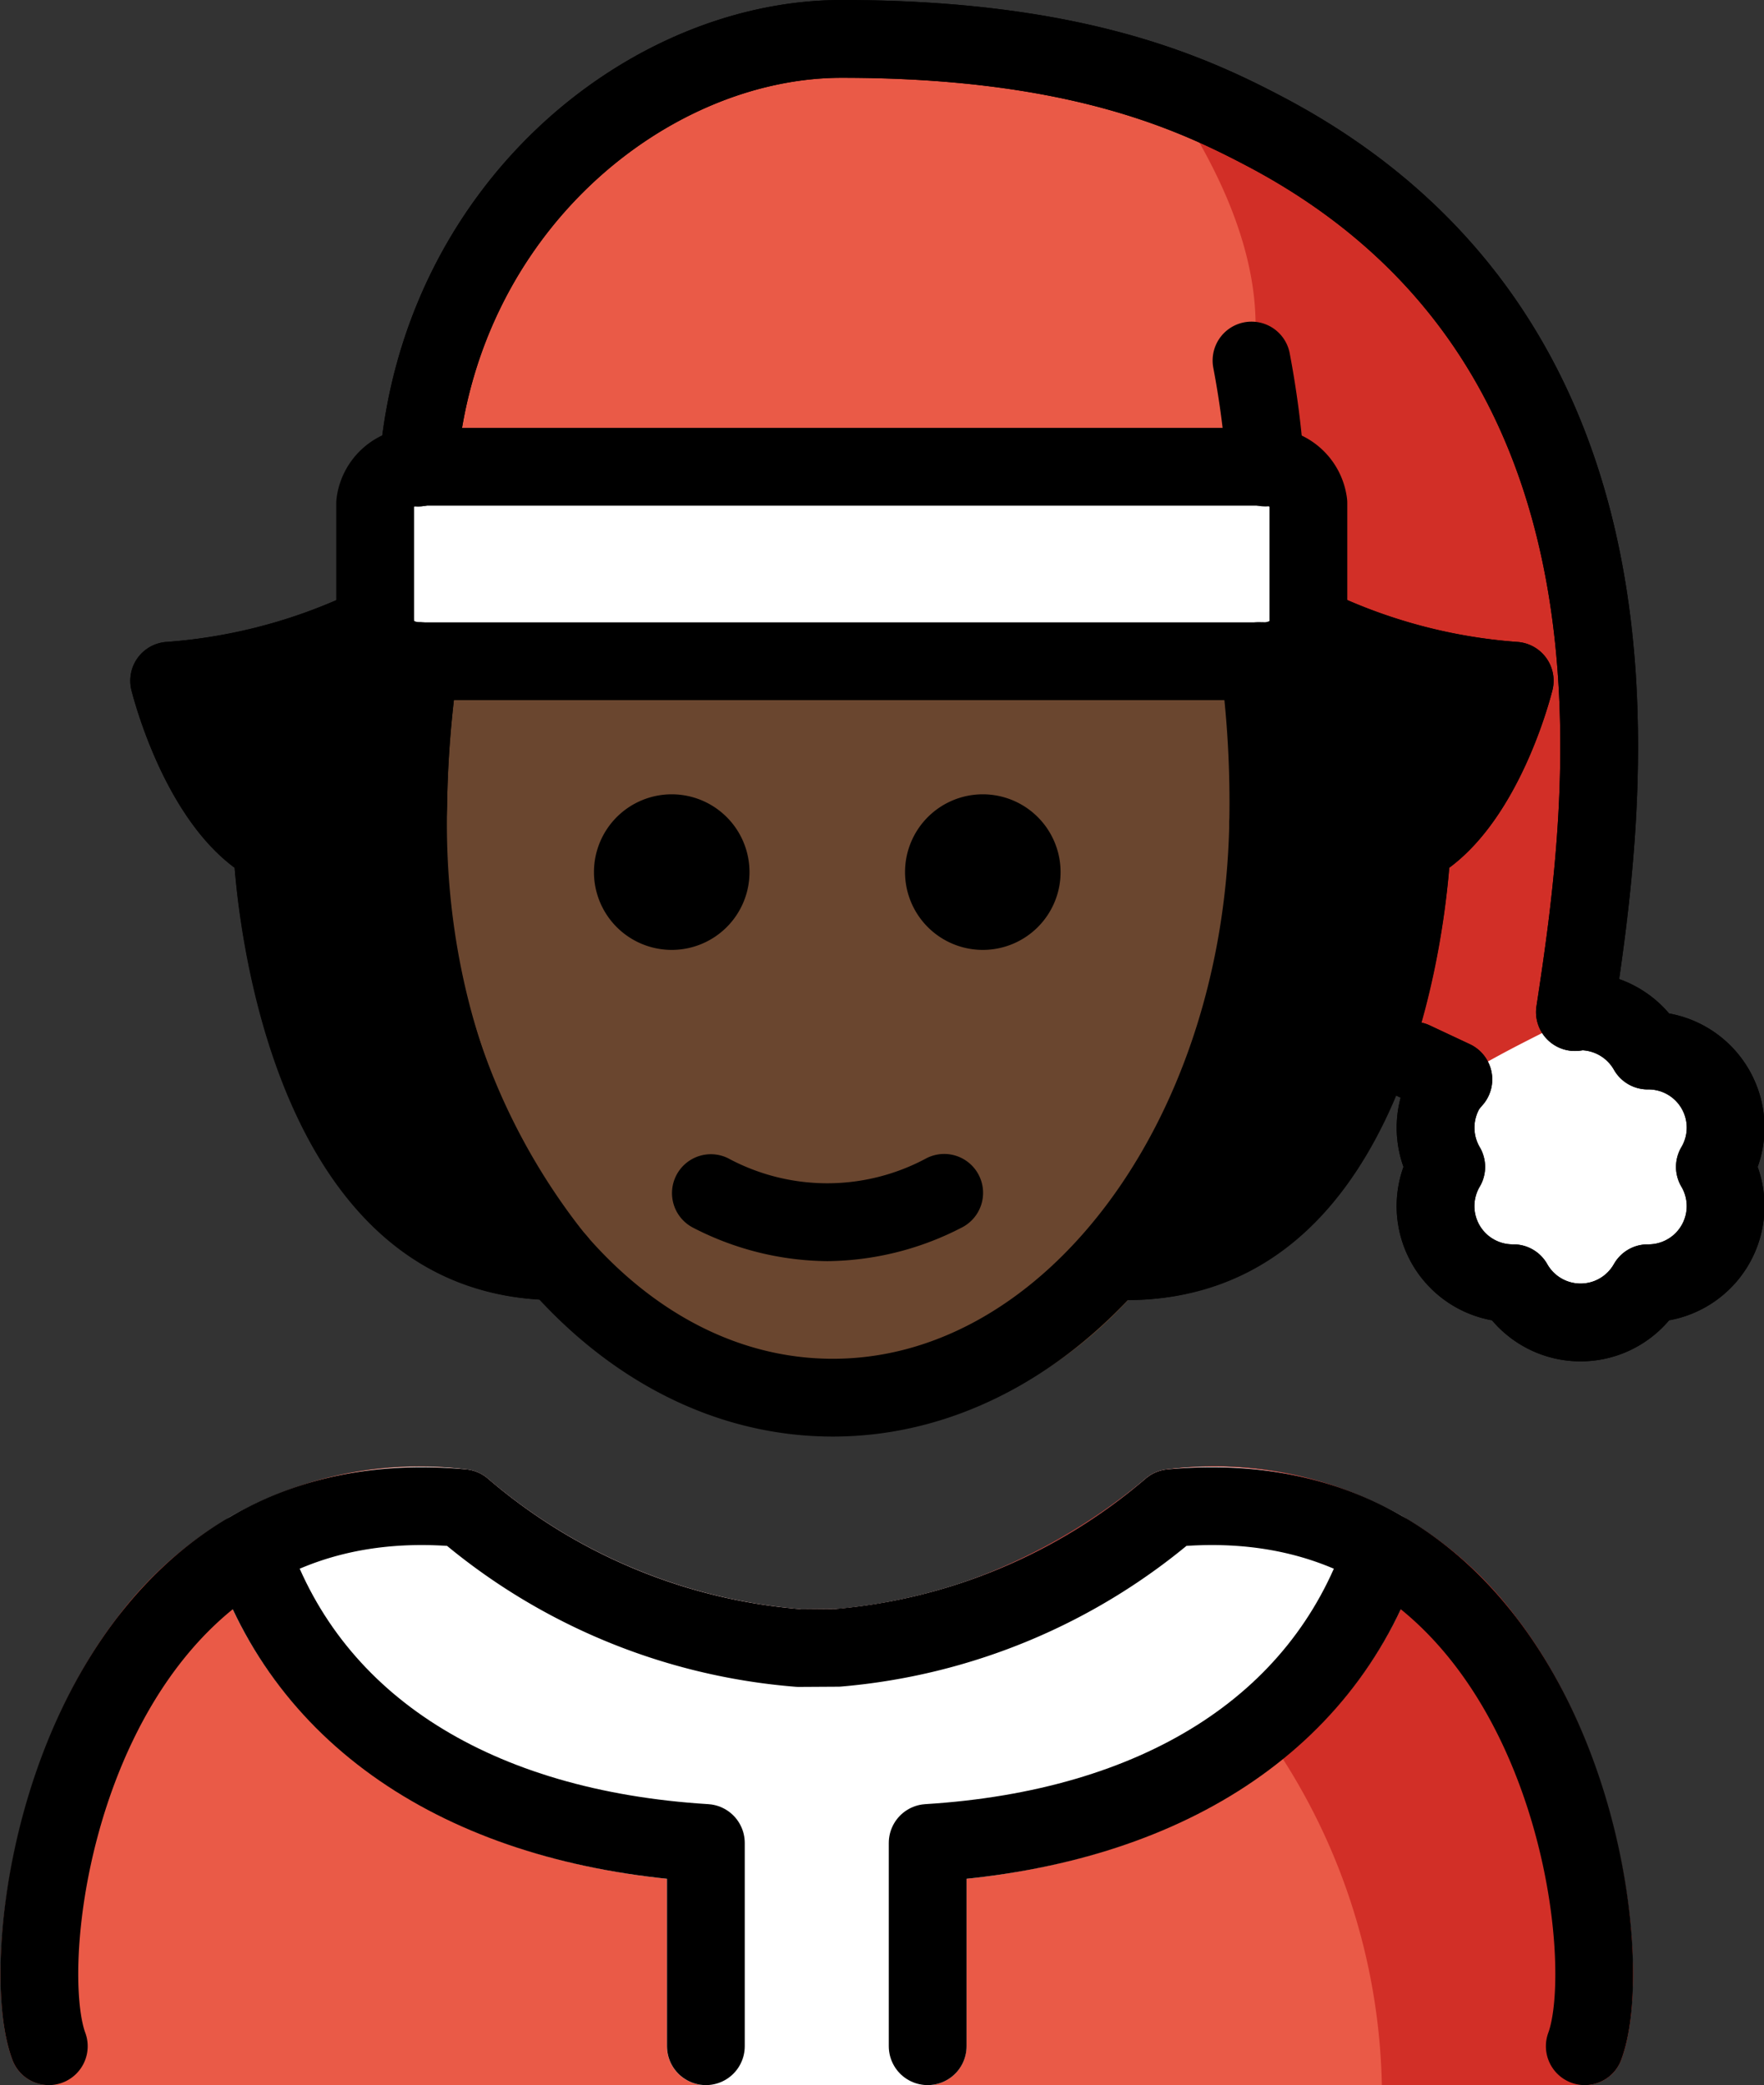 <?xml version="1.0" encoding="UTF-8" standalone="no"?>
<svg
   id="emoji"
   viewBox="0 0 45.365 53.606"
   version="1.1"
   sodipodi:docname="1f9d1-1f3ff-200d-1f384.svg"
   width="45.365"
   height="53.606"
   xmlns:inkscape="http://www.inkscape.org/namespaces/inkscape"
   xmlns:sodipodi="http://sodipodi.sourceforge.net/DTD/sodipodi-0.dtd"
   xmlns="http://www.w3.org/2000/svg"
   xmlns:svg="http://www.w3.org/2000/svg">
  <rect x="0" y="0" width="45.365" height="53.606" fill="#333333" stroke="none"/>
  <defs
     id="defs24" />
  <sodipodi:namedview
     id="namedview24"
     pagecolor="#ffffff"
     bordercolor="#000000"
     borderopacity="0.25"
     inkscape:showpageshadow="2"
     inkscape:pageopacity="0.0"
     inkscape:pagecheckerboard="0"
     inkscape:deskcolor="#d1d1d1" />
  <g
     id="color"
     transform="translate(-14.725,-7.352)">
    <path
       fill="#ea5a47"
       d="M 25.604,19.372 C 26.109,12.728 31.5,8.352 36.5,8.352 c 6,0 9.002,1.39 10.882,2.379 10.493,5.524 8.781,17.345 7.973,22.641 0.05,-0.004 0.095,-0.02 0.146,-0.02 a 1.992,1.992 0 0 1 1.727,1.008 1.983,1.983 0 0 1 1.727,2.992 1.983,1.983 0 0 1 -1.727,2.991 1.984,1.984 0 0 1 -3.455,0 1.983,1.983 0 0 1 -1.727,-2.991 1.991,1.991 0 0 1 -0.01,-2 1.917,1.917 0 0 1 0.193,-0.249 L 51.198,34.62 Z"
       id="path1" />
    <path
       fill="#d22f27"
       d="M 25.972,19.719 45.5,19.352 c 0,0 4,-3 -1,-10 14,4 11.073,22.8 11.084,22.937 -0.019,-0.026 -0.077,0.085 -0.23,1.083 0.05,-0.004 0.095,-0.02 0.146,-0.02 l -3.464,2 a 1.917,1.917 0 0 1 0.193,-0.249 l -1.06,0.566 z"
       id="path2" />
    <path
       fill="#ffffff"
       d="m 51.5,37.352 a 4,4 0 1 0 4,-4 c -2,1 -2,1 -3.296,1.733 A 3.981,3.981 0 0 0 51.5,37.352 Z"
       id="path3" />
    <path
       fill="#ffffff"
       d="M 47.322,19.352 H 25.678 A 1.077,1.077 0 0 0 24.5,20.285 V 23.42 a 1.077,1.077 0 0 0 1.178,0.932 H 47.322 A 1.077,1.077 0 0 0 48.5,23.42 v -3.135 a 1.077,1.077 0 0 0 -1.178,-0.933 z"
       id="path4" />
    <path
       fill="#ea5a47"
       d="M 55.48,60.958 H 15.979 A 1,1 0 0 1 15.042,60.306 c -0.781,-2.107 -0.107,-7.711 2.69,-11.357 a 9.693,9.693 0 0 1 8.981,-3.82 1.011,1.011 0 0 1 0.544,0.225 14.17,14.17 0 0 0 8.077,3.37 l 0.934,-0.008 a 14.17,14.17 0 0 0 7.934,-3.362 1.011,1.011 0 0 1 0.544,-0.225 9.686,9.686 0 0 1 8.981,3.82 c 2.798,3.647 3.472,9.251 2.69,11.357 a 1,1 0 0 1 -0.937,0.652 z"
       id="path5" />
    <path
       fill="#d22f27"
       d="m 53.727,48.947 a 9.686,9.686 0 0 0 -8.981,-3.82 1.011,1.011 0 0 0 -0.544,0.225 15.27,15.27 0 0 1 -4.754,2.701 9.554,9.554 0 0 1 7.825,3.863 16.137,16.137 0 0 1 2.989,9.041 H 55.48 a 0.999,0.999 0 0 0 0.938,-0.652 c 0.782,-2.107 0.108,-7.711 -2.69,-11.358 z"
       id="path6" />
    <path
       fill="#ffffff"
       d="m 50.802,46.338 a 9.973,9.973 0 0 0 -6.057,-1.21 1.011,1.011 0 0 0 -0.543,0.225 14.17,14.17 0 0 1 -7.934,3.362 l -0.934,0.008 a 14.17,14.17 0 0 1 -8.077,-3.37 1.011,1.011 0 0 0 -0.543,-0.225 9.988,9.988 0 0 0 -6.056,1.21 0.986,0.986 0 0 0 -0.415,1.218 c 0.003,0.011 5e-4,0.022 0.004,0.034 1.568,4.544 5.78,7.449 11.63,8.063 v 4.306 a 1,1 0 0 0 1,1 h 5.703 a 1,1 0 0 0 1,-1 v -4.306 c 5.85,-0.614 10.062,-3.52 11.63,-8.063 0.004,-0.011 0.001,-0.023 0.004,-0.034 a 0.987,0.987 0 0 0 -0.415,-1.217 z"
       id="path7" />
  </g>
  <g
     id="skin"
     transform="translate(-14.725,-7.352)">
    <path
       fill="#6a462f"
       d="m 48.027,24.164 a 28.816,28.816 0 0 1 0.252,4.451 18.802,18.802 0 0 1 -3.656,11.056 10.766,10.766 0 0 1 -8.485,4.589 c -0.065,0 -0.131,-10e-4 -0.196,-0.002 C 29.32,44.12 24.084,36.873 24.266,28.103 a 28.076,28.076 0 0 1 0.349,-4.121 H 47.94 Z"
       id="path8" />
  </g>
  <g
     id="hair"
     transform="translate(-14.725,-7.352)">
    <path
       fill="#000000"
       d="M 29.771,39.082 29.764,39.069 A 16.429,16.429 0 0 1 26.222,28.094 27.476,27.476 0 0 1 26.483,24.688 0.939,0.939 0 0 0 26.064,23.514 C 26.052,23.506 26.041,23.498 26.029,23.49 a 0.967,0.967 0 0 0 -0.256,-0.093 0.905,0.905 0 0 0 -0.101,-0.037 c -0.023,-0.004 -0.044,0.005 -0.067,0.003 -0.019,-0.001 -0.035,-0.011 -0.054,-0.011 A 0.41,0.41 0 0 1 25.367,23.313 l -0.002,-0.007 c -8e-4,-0.006 -0.005,-0.012 -0.005,-0.018 A 0.986,0.986 0 0 0 25.246,22.941 L 25.242,22.928 C 25.229,22.904 25.206,22.891 25.191,22.869 a 0.987,0.987 0 0 0 -0.186,-0.215 0.946,0.946 0 0 0 -0.118,-0.073 1.637,1.637 0 0 0 -0.514,-0.161 c -0.021,0 -0.039,0.011 -0.06,0.012 a 1.751,1.751 0 0 0 -0.381,0.101 c -0.017,0.008 -0.035,0.007 -0.051,0.017 a 13.562,13.562 0 0 1 -4.899,1.308 0.999,0.999 0 0 0 -0.877,1.236 c 0.088,0.35 0.85,3.228 2.653,4.566 0.188,2.312 1.356,11.116 8.297,11.116 a 0.997,0.997 0 0 0 0.717,-1.694 z"
       id="path9" />
    <path
       fill="#000000"
       d="m 42.699,39.776 a 0.999,0.999 0 0 0 1,1 c 6.94,0 8.109,-8.805 8.297,-11.116 1.804,-1.338 2.566,-4.216 2.653,-4.566 a 0.999,0.999 0 0 0 -0.877,-1.236 13.563,13.563 0 0 1 -4.899,-1.308 c -0.016,-0.009 -0.034,-0.008 -0.051,-0.017 a 1.754,1.754 0 0 0 -0.381,-0.101 c -0.021,-0.001 -0.039,-0.012 -0.06,-0.012 a 0.959,0.959 0 0 0 -0.154,0.029 0.978,0.978 0 0 0 -0.153,0.029 0.966,0.966 0 0 0 -0.207,0.103 0.945,0.945 0 0 0 -0.118,0.073 0.988,0.988 0 0 0 -0.186,0.215 c -0.015,0.022 -0.038,0.035 -0.051,0.059 l -0.004,0.013 a 0.986,0.986 0 0 0 -0.113,0.347 c -7e-4,0.006 -0.005,0.012 -0.005,0.018 l -0.002,0.007 a 0.411,0.411 0 0 1 -0.184,0.039 c -0.019,0 -0.035,0.01 -0.054,0.011 -0.023,0.002 -0.044,-0.007 -0.067,-0.003 a 0.905,0.905 0 0 0 -0.101,0.037 0.966,0.966 0 0 0 -0.256,0.093 c -0.013,0.007 -0.023,0.016 -0.035,0.024 a 0.94,0.94 0 0 0 -0.419,1.174 27.488,27.488 0 0 1 0.262,3.406 16.43,16.43 0 0 1 -3.542,10.975 l -0.008,0.013 a 0.994,0.994 0 0 0 -0.283,0.694 z"
       id="path10" />
  </g>
  <g
     id="line"
     transform="translate(-14.725,-7.352)">
    <path
       fill="none"
       stroke="#000000"
       stroke-linecap="round"
       stroke-linejoin="round"
       stroke-width="2"
       d="m 25.521,24.348 a 27.753,27.753 0 0 0 -0.299,3.747 c -0.172,8.261 4.639,15.06 10.746,15.188 6.107,0.128 11.197,-6.466 11.37,-14.727"
       id="path11" />
    <path
       fill="none"
       stroke="#000000"
       stroke-linecap="round"
       stroke-linejoin="round"
       stroke-width="2"
       d="M 47.338,28.556 A 27.461,27.461 0 0 0 47.103,24.348"
       id="path12" />
    <path
       d="m 42,29.773 a 2,2 0 1 1 -2,-2 2.001,2.001 0 0 1 2,2"
       id="path13" />
    <path
       d="m 34,29.773 a 2,2 0 1 1 -2,-2 2.001,2.001 0 0 1 2,2"
       id="path14" />
    <path
       d="m 36,39.775 a 7.652,7.652 0 0 1 -3.447,-0.858 1,1 0 0 1 0.894,-1.789 5.377,5.377 0 0 0 5.106,0 1,1 0 1 1 0.894,1.789 A 7.653,7.653 0 0 1 36,39.775 Z"
       id="path15" />
    <path
       fill="none"
       stroke="#000000"
       stroke-linecap="round"
       stroke-linejoin="round"
       stroke-width="2"
       d="m 47.269,19.372 a 23.783,23.783 0 0 0 -0.359,-2.751"
       id="path16" />
    <path
       fill="none"
       stroke="#000000"
       stroke-linecap="round"
       stroke-linejoin="round"
       stroke-width="2"
       d="M 47.195,19.352 H 25.551 a 1.077,1.077 0 0 0 -1.178,0.932 V 23.42 a 1.077,1.077 0 0 0 1.178,0.932 H 47.195 A 1.077,1.077 0 0 0 48.373,23.42 v -3.135 a 1.077,1.077 0 0 0 -1.178,-0.933 z"
       id="path17" />
    <path
       fill="none"
       stroke="#000000"
       stroke-linecap="round"
       stroke-linejoin="round"
       stroke-width="2"
       d="m 25.476,19.372 c 0.506,-6.644 5.896,-11.02 10.896,-11.02 6,0 9.002,1.39 10.882,2.379 10.493,5.524 8.781,17.345 7.973,22.641 0.05,-0.004 0.095,-0.02 0.146,-0.02 a 1.992,1.992 0 0 1 1.727,1.008 1.983,1.983 0 0 1 1.727,2.992 1.983,1.983 0 0 1 -1.727,2.991 1.984,1.984 0 0 1 -3.455,0 1.983,1.983 0 0 1 -1.727,-2.991 1.991,1.991 0 0 1 -0.01,-2 1.917,1.917 0 0 1 0.193,-0.249 L 51.071,34.62"
       id="path18" />
    <path
       fill="none"
       stroke="#000000"
       stroke-linecap="round"
       stroke-linejoin="round"
       stroke-width="2"
       d="m 25.476,19.372 c 0.506,-6.644 5.896,-11.02 10.896,-11.02 6,0 9.002,1.39 10.882,2.379 10.493,5.524 8.781,17.345 7.973,22.641 0.05,-0.004 0.095,-0.02 0.146,-0.02 a 1.992,1.992 0 0 1 1.727,1.008 1.983,1.983 0 0 1 1.727,2.992 1.983,1.983 0 0 1 -1.727,2.991 1.984,1.984 0 0 1 -3.455,0 1.983,1.983 0 0 1 -1.727,-2.991 1.991,1.991 0 0 1 -0.01,-2 1.917,1.917 0 0 1 0.193,-0.249 L 51.071,34.62"
       id="path19" />
    <path
       fill="none"
       stroke="#000000"
       stroke-linecap="round"
       stroke-linejoin="round"
       stroke-width="2"
       d="m 38.582,59.958 v -5.225 c 5.864,-0.362 10.131,-2.969 11.684,-7.47"
       id="path20" />
    <path
       fill="none"
       stroke="#000000"
       stroke-linecap="round"
       stroke-linejoin="round"
       stroke-width="2"
       d="M 55.481,59.958 C 56.473,57.284 54.705,45.2 44.839,46.124 a 15.132,15.132 0 0 1 -8.564,3.591 l -1.004,0.006 a 15.112,15.112 0 0 1 -8.65,-3.597 C 16.755,45.2 14.988,57.284 15.98,59.958"
       id="path21" />
    <path
       fill="none"
       stroke="#000000"
       stroke-linecap="round"
       stroke-linejoin="round"
       stroke-width="2"
       d="m 21.194,47.263 c 1.554,4.501 5.821,7.109 11.684,7.47 v 5.225"
       id="path22" />
    <path
       fill="none"
       stroke="#000000"
       stroke-linecap="round"
       stroke-linejoin="round"
       stroke-width="2"
       d="m 24.373,23.42 a 14.258,14.258 0 0 1 -5.298,1.433 c 0,0 0.818,3.288 2.649,4.237 0,0 0.386,10.686 7.331,10.686"
       id="path23" />
    <path
       fill="none"
       stroke="#000000"
       stroke-linecap="round"
       stroke-linejoin="round"
       stroke-width="2"
       d="m 48.381,23.42 a 14.258,14.258 0 0 0 5.298,1.433 c 0,0 -0.818,3.288 -2.649,4.237 0,0 -0.386,10.686 -7.331,10.686"
       id="path24" />
  </g>
</svg>
